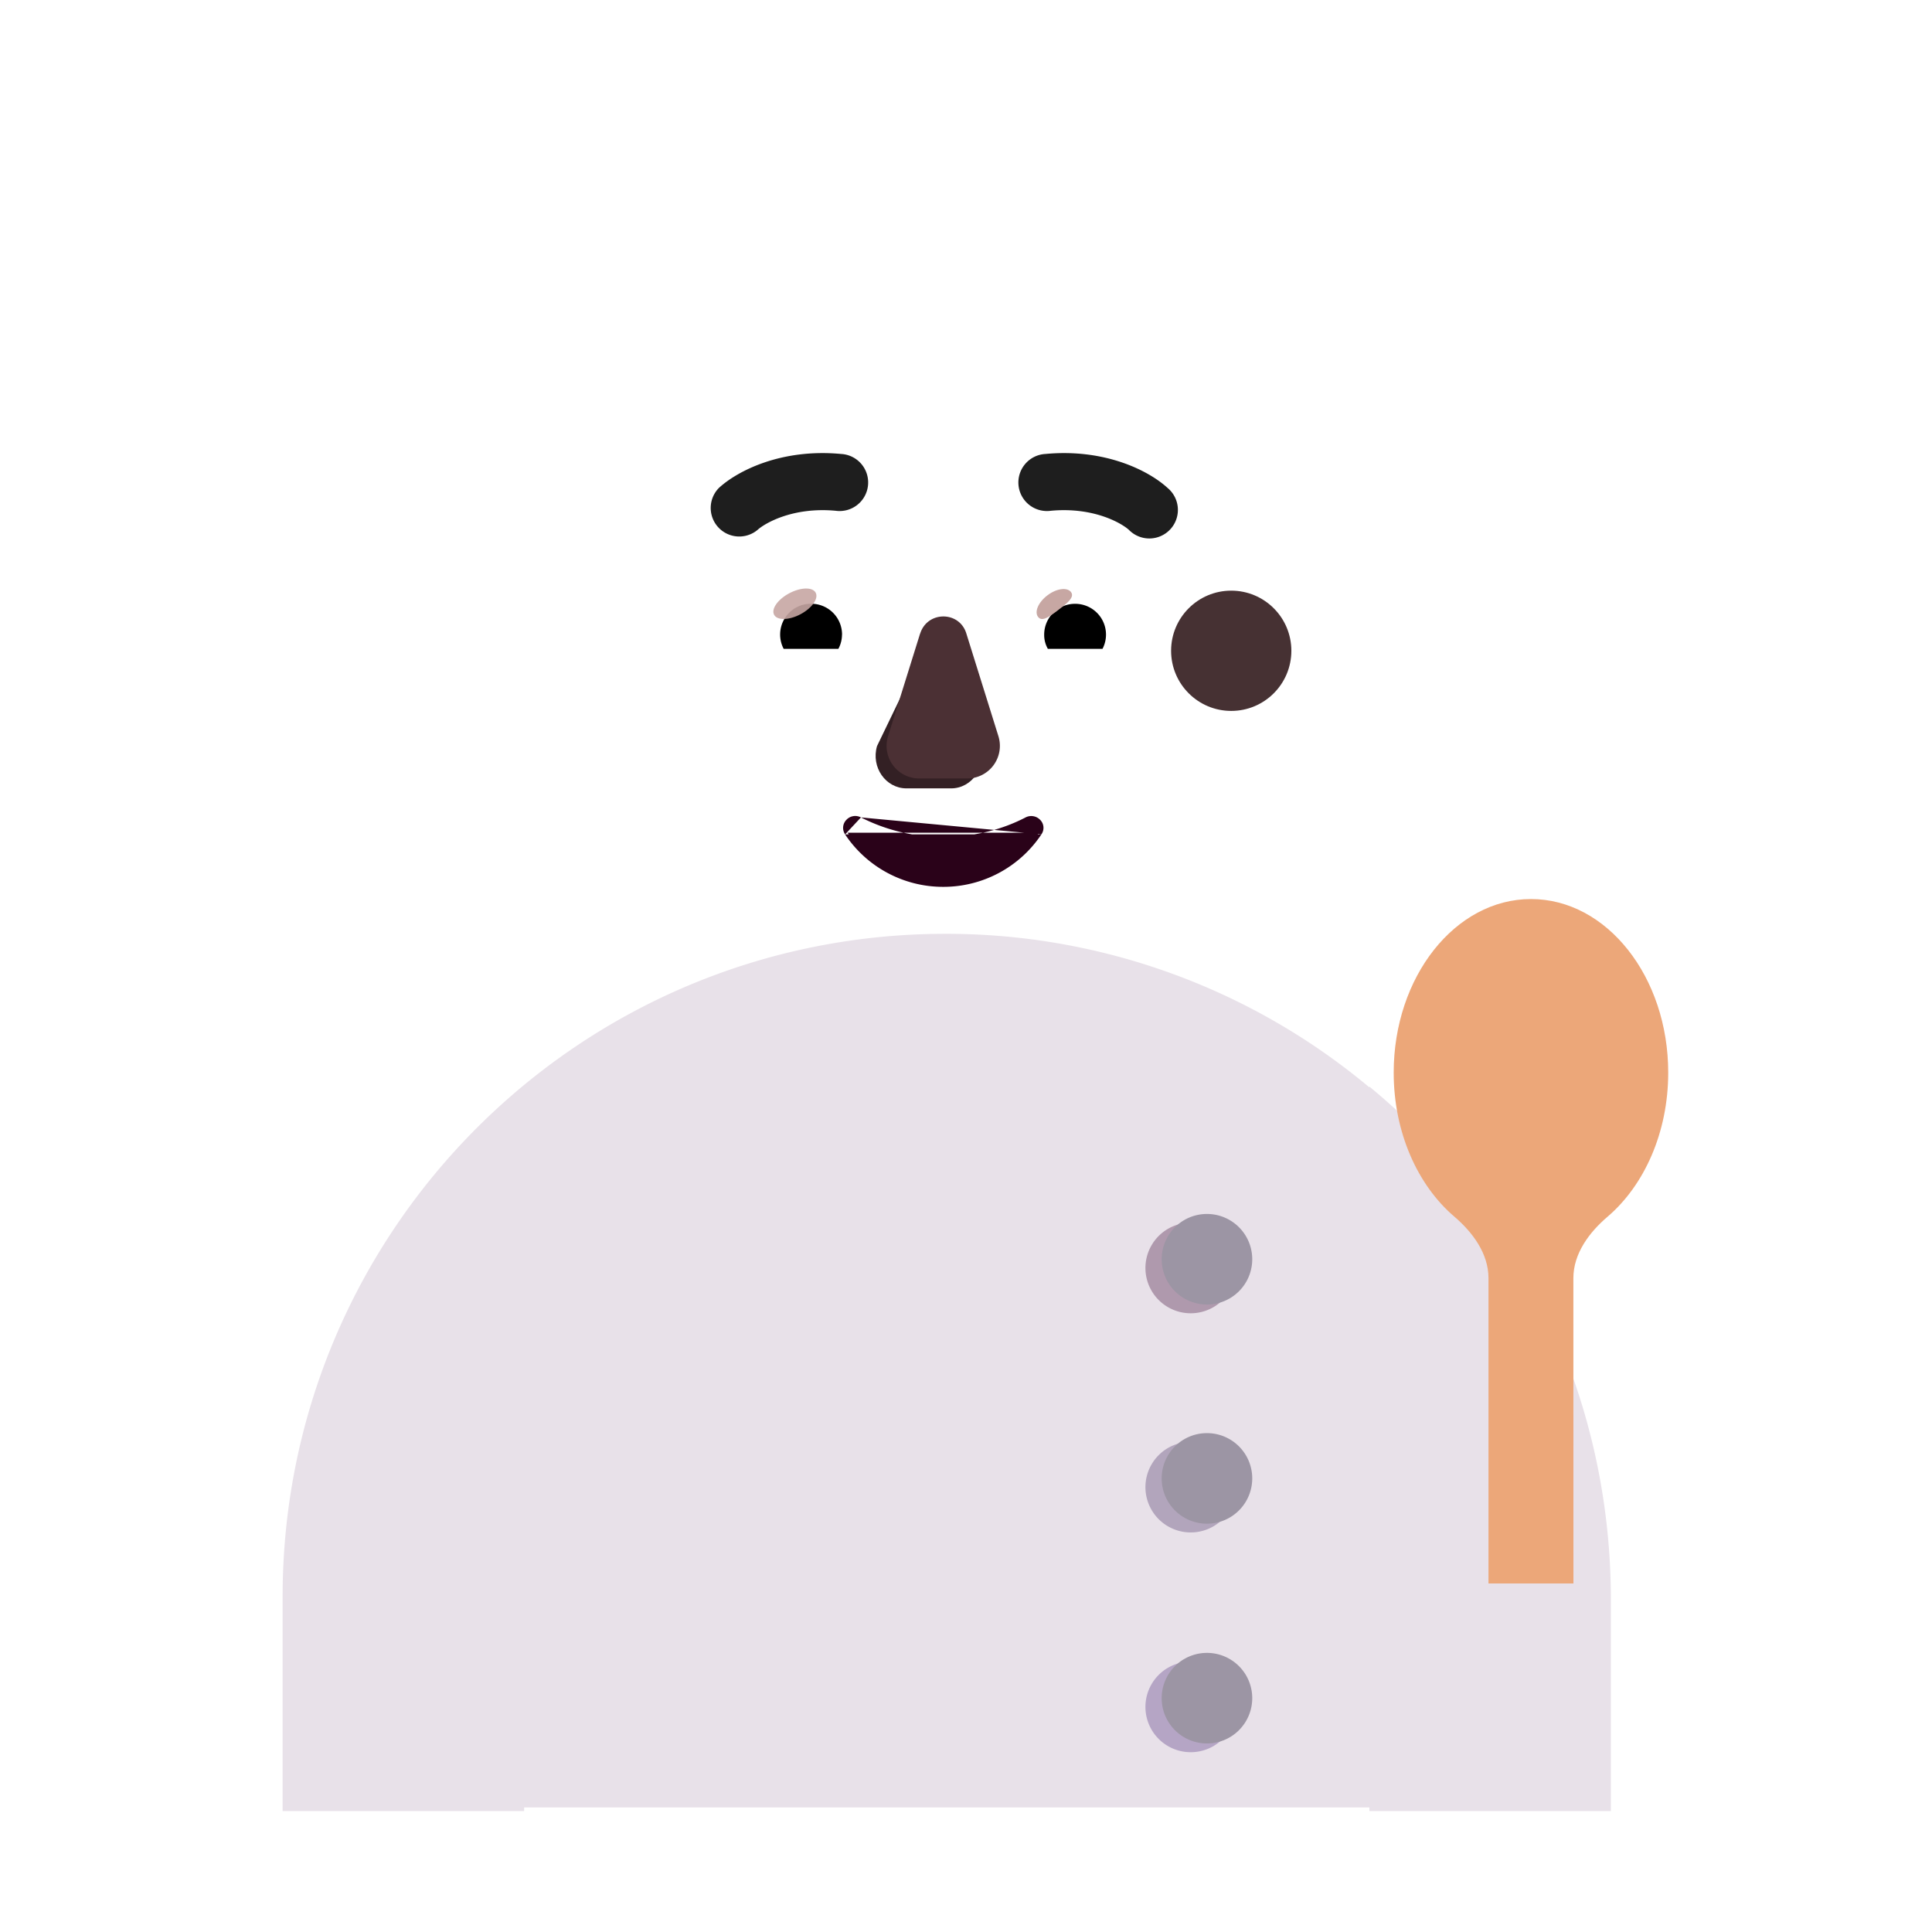 <svg xmlns="http://www.w3.org/2000/svg" width="3em" height="3em" viewBox="0 0 32 32"><g fill="none"><path fill="#E8E1E9" d="M15.661 15.467c-6.07 0-10.98 4.92-10.98 10.98v3.55h4v-.06h14v.06h4v-3.501c0-3.422-1.554-6.482-4-8.499v.013a10.92 10.92 0 0 0-7.02-2.543"/><path fill="url(#)" d="M15.661 15.467c-6.07 0-10.98 4.92-10.98 10.98v3.55h4v-.06h14v.06h4v-3.501c0-3.422-1.554-6.482-4-8.499v.013a10.92 10.92 0 0 0-7.02-2.543"/><path fill="url(#)" d="M22.681 29.998h4v-3.502c0-3.421-1.554-6.482-4-8.498z"/><path fill="url(#)" d="M22.681 29.998h4v-3.502c0-3.421-1.554-6.482-4-8.498z"/><path fill="url(#)" d="M8.681 17.97a10.96 10.96 0 0 0-4 8.477v3.55h4z"/><path fill="url(#)" d="M8.681 17.97a10.96 10.96 0 0 0-4 8.477v3.55h4z"/><path fill="url(#)" d="M8.681 17.97a10.96 10.96 0 0 0-4 8.477v3.55h4z"/><g filter="url(#)"><path fill="url(#)" d="M8.681 17.998h10.053c2.176 0 3.947 1.796 3.947 4.003v7.997h-14z"/><path fill="url(#)" d="M8.681 17.998h10.053c2.176 0 3.947 1.796 3.947 4.003v7.997h-14z"/></g><path fill="url(#)" d="M8.681 17.998h10.053c2.176 0 3.947 1.796 3.947 4.003v7.997h-14z"/><path fill="url(#)" d="M8.681 17.998h10.053c2.176 0 3.947 1.796 3.947 4.003v7.997h-14z"/><g filter="url(#)"><path fill="url(#)" d="M15.394 17.493c-.384.032-1.404.252-2.102 1.143c-.47.598-.498 1.44-.52 2.068q-.005.176-.014.326q-.016.216-.07.362c-.054.155.04.342.2.332c.58-.036 1.018-.162 1.665-.705c.492-.413.742-1.062.85-1.716c.044.661.229 1.332.678 1.792c.59.604 1.013.773 1.586.866c.158.026.27-.151.232-.31a1.4 1.4 0 0 1-.034-.368q.006-.151.018-.326c.041-.628.095-1.468-.313-2.11c-.606-.955-1.6-1.274-1.979-1.344c-.047.16-.092.359-.127.582a5 5 0 0 0-.07-.592"/></g><path fill="url(#)" d="M23.09 18.352H8.243a10.94 10.94 0 0 1 7.42-2.885c3.483 0 5.152.812 7.429 2.885"/><path fill="url(#)" d="M23.09 18.352H8.243a10.94 10.94 0 0 1 7.42-2.885c3.483 0 5.152.812 7.429 2.885"/><g filter="url(#)"><path fill="#B5A5C5" d="M20.472 28.272a.75.75 0 1 1-1.5 0a.75.75 0 0 1 1.5 0"/></g><g filter="url(#)"><path fill="#B2A5BC" d="M19.722 25.382a.75.75 0 1 0 0-1.5a.75.75 0 0 0 0 1.5"/></g><g filter="url(#)"><path fill="#AF99AD" d="M19.722 21.752a.75.75 0 1 0 0-1.5a.75.75 0 0 0 0 1.5"/></g><g filter="url(#)"><path fill="#9C95A4" d="M20.741 28.127a.75.75 0 1 1-1.5 0a.75.75 0 0 1 1.5 0"/></g><g filter="url(#)"><path fill="#9C95A4" d="M19.991 25.237a.75.75 0 1 0 0-1.5a.75.75 0 0 0 0 1.5"/></g><g filter="url(#)"><path fill="#9C95A4" d="M19.991 21.607a.75.75 0 1 0 0-1.5a.75.75 0 0 0 0 1.5"/></g><path fill="url(#)" d="M26.664 23.054a.97.97 0 0 1 .967.967v2.215h-1.934V24.02a.976.976 0 0 1 .967-.967"/><path fill="url(#)" d="M26.664 23.054a.97.97 0 0 1 .967.967v2.215h-1.934V24.02a.976.976 0 0 1 .967-.967"/><path fill="url(#)" d="M13.468 18.681c.67-.924 1.704-1.194 2.097-1.245c.205.83.308 2.667-.684 3.564c-.635.574-1.077.722-1.67.786c-.163.018-.269-.164-.221-.321c.03-.101.05-.22.053-.366c.009-.634-.11-1.68.425-2.418"/><path fill="url(#)" d="M13.468 18.681c.67-.924 1.704-1.194 2.097-1.245c.205.83.308 2.667-.684 3.564c-.635.574-1.077.722-1.67.786c-.163.018-.269-.164-.221-.321c.03-.101.05-.22.053-.366c.009-.634-.11-1.68.425-2.418"/><path fill="url(#)" d="M13.468 18.681c.67-.924 1.704-1.194 2.097-1.245c.205.83.308 2.667-.684 3.564c-.635.574-1.077.722-1.67.786c-.163.018-.269-.164-.221-.321c.03-.101.05-.22.053-.366c.009-.634-.11-1.68.425-2.418"/><path fill="url(#)" d="M17.864 18.681c-.67-.924-1.704-1.194-2.096-1.245c-.206.83-.308 2.667.683 3.564c.635.574 1.078.722 1.67.786c.164.018.27-.164.222-.321a1.3 1.3 0 0 1-.053-.366c-.01-.634.109-1.68-.426-2.418"/><path fill="url(#)" d="M17.864 18.681c-.67-.924-1.704-1.194-2.096-1.245c-.206.83-.308 2.667.683 3.564c.635.574 1.078.722 1.67.786c.164.018.27-.164.222-.321a1.3 1.3 0 0 1-.053-.366c-.01-.634.109-1.68-.426-2.418"/><path fill="url(#)" d="M17.864 18.681c-.67-.924-1.704-1.194-2.096-1.245c-.206.83-.308 2.667.683 3.564c.635.574 1.078.722 1.67.786c.164.018.27-.164.222-.321a1.3 1.3 0 0 1-.053-.366c-.01-.634.109-1.68-.426-2.418"/><path fill="url(#)" d="M17.864 18.681c-.67-.924-1.704-1.194-2.096-1.245c-.206.83-.308 2.667.683 3.564c.635.574 1.078.722 1.67.786c.164.018.27-.164.222-.321a1.3 1.3 0 0 1-.053-.366c-.01-.634.109-1.68-.426-2.418"/><g filter="url(#)"><path fill="url(#)" d="M14.993 17.555c.19-.063.44-.119.707-.119c.268 0 .517.056.708.12a.39.39 0 0 1 .254.45c-.092.486-.27.8-.463.989a.5.5 0 0 1-.268.13c-.11.02-.338.032-.477 0a.43.43 0 0 1-.251-.13c-.195-.189-.372-.503-.464-.99a.39.39 0 0 1 .254-.45"/></g><g filter="url(#)"><path fill="#ECA779" d="M26.06 21.17c0-.405.26-.757.569-1.02c.604-.517 1.002-1.392 1.002-2.384c0-1.588-1.018-2.875-2.273-2.875s-2.274 1.287-2.274 2.875c0 .992.398 1.867 1.003 2.384c.308.263.567.615.567 1.02v5.057h1.407z"/><path fill="url(#)" d="M26.06 21.17c0-.405.26-.757.569-1.02c.604-.517 1.002-1.392 1.002-2.384c0-1.588-1.018-2.875-2.273-2.875s-2.274 1.287-2.274 2.875c0 .992.398 1.867 1.003 2.384c.308.263.567.615.567 1.02v5.057h1.407z"/></g><g filter="url(#)"><ellipse cx="25.358" cy="17.711" fill="url(#)" rx="1.711" ry="2.227"/></g><g filter="url(#)"><path fill="url(#)" d="M23.313 25.293c0-.401.326-.732.727-.732h2.391a1.2 1.2 0 0 1 1.2 1.2v3.206a1 1 0 0 1-1 1H24.04a.731.731 0 0 1-.32-1.389a.735.735 0 0 1 0-1.314a.735.735 0 0 1 0-1.314a.74.74 0 0 1-.407-.657"/><path fill="url(#)" d="M23.313 25.293c0-.401.326-.732.727-.732h2.391a1.2 1.2 0 0 1 1.2 1.2v3.206a1 1 0 0 1-1 1H24.04a.731.731 0 0 1-.32-1.389a.735.735 0 0 1 0-1.314a.735.735 0 0 1 0-1.314a.74.74 0 0 1-.407-.657"/><path fill="url(#)" d="M23.313 25.293c0-.401.326-.732.727-.732h2.391a1.2 1.2 0 0 1 1.2 1.2v3.206a1 1 0 0 1-1 1H24.04a.731.731 0 0 1-.32-1.389a.735.735 0 0 1 0-1.314a.735.735 0 0 1 0-1.314a.74.74 0 0 1-.407-.657"/><path fill="url(#)" d="M23.313 25.293c0-.401.326-.732.727-.732h2.391a1.2 1.2 0 0 1 1.2 1.2v3.206a1 1 0 0 1-1 1H24.04a.731.731 0 0 1-.32-1.389a.735.735 0 0 1 0-1.314a.735.735 0 0 1 0-1.314a.74.74 0 0 1-.407-.657"/><path fill="url(#)" d="M23.313 25.293c0-.401.326-.732.727-.732h2.391a1.2 1.2 0 0 1 1.2 1.2v3.206a1 1 0 0 1-1 1H24.04a.731.731 0 0 1-.32-1.389a.735.735 0 0 1 0-1.314a.735.735 0 0 1 0-1.314a.74.74 0 0 1-.407-.657"/></g><g filter="url(#)"><path stroke="url(#)" stroke-linecap="round" stroke-width=".1" d="M23.833 25.945h1.797"/></g><g filter="url(#)"><path stroke="url(#)" stroke-linecap="round" stroke-width=".1" d="M23.755 27.25h1.797"/></g><g filter="url(#)"><path stroke="url(#)" stroke-linecap="round" stroke-width=".1" d="M23.833 28.555h1.797"/></g><g filter="url(#)"><circle cx="10.871" cy="10.779" r="1.671" fill="url(#)"/></g><g filter="url(#)"><circle cx="10.871" cy="10.779" r=".996" fill="url(#)"/></g><g filter="url(#)"><circle cx="20.393" cy="10.779" r="1.671" fill="url(#)"/><circle cx="20.393" cy="10.779" r="1.671" fill="url(#)"/></g><g filter="url(#)"><circle cx="20.393" cy="10.779" r=".996" fill="#463133"/><circle cx="20.393" cy="10.779" r=".996" fill="url(#)"/><circle cx="20.393" cy="10.779" r=".996" fill="url(#)"/></g><g filter="url(#)"><path fill="url(#)" d="M10.504 8.584c0-.267.052-.688.267-.848l.056-.434c.268-.213.492-.018.492-.338V6.11a.52.52 0 0 1 .43-.534c.644-.16 1.986-.427 3.92-.427c1.932 0 3.274.267 3.919.427c.214.053.43.267.43.534v.854c0 .32.16.64.375.854c.503.352.471.546.43.961c-.18 1.792-.235 3.607-.356 5.403c-.16 1.772-1.553 3.006-3.213 3.006H14.04c-1.713 0-3.052-1.234-3.213-3.006c-.139-1.81-.323-3.779-.323-5.598"/><path fill="url(#)" d="M10.504 8.584c0-.267.052-.688.267-.848l.056-.434c.268-.213.492-.018.492-.338V6.11a.52.52 0 0 1 .43-.534c.644-.16 1.986-.427 3.92-.427c1.932 0 3.274.267 3.919.427c.214.053.43.267.43.534v.854c0 .32.16.64.375.854c.503.352.471.546.43.961c-.18 1.792-.235 3.607-.356 5.403c-.16 1.772-1.553 3.006-3.213 3.006H14.04c-1.713 0-3.052-1.234-3.213-3.006c-.139-1.81-.323-3.779-.323-5.598"/><path fill="url(#)" d="M10.504 8.584c0-.267.052-.688.267-.848l.056-.434c.268-.213.492-.018.492-.338V6.11a.52.52 0 0 1 .43-.534c.644-.16 1.986-.427 3.92-.427c1.932 0 3.274.267 3.919.427c.214.053.43.267.43.534v.854c0 .32.16.64.375.854c.503.352.471.546.43.961c-.18 1.792-.235 3.607-.356 5.403c-.16 1.772-1.553 3.006-3.213 3.006H14.04c-1.713 0-3.052-1.234-3.213-3.006c-.139-1.81-.323-3.779-.323-5.598"/><path fill="url(#)" d="M10.504 8.584c0-.267.052-.688.267-.848l.056-.434c.268-.213.492-.018.492-.338V6.11a.52.52 0 0 1 .43-.534c.644-.16 1.986-.427 3.92-.427c1.932 0 3.274.267 3.919.427c.214.053.43.267.43.534v.854c0 .32.16.64.375.854c.503.352.471.546.43.961c-.18 1.792-.235 3.607-.356 5.403c-.16 1.772-1.553 3.006-3.213 3.006H14.04c-1.713 0-3.052-1.234-3.213-3.006c-.139-1.81-.323-3.779-.323-5.598"/><path fill="url(#)" d="M10.504 8.584c0-.267.052-.688.267-.848l.056-.434c.268-.213.492-.018.492-.338V6.11a.52.52 0 0 1 .43-.534c.644-.16 1.986-.427 3.92-.427c1.932 0 3.274.267 3.919.427c.214.053.43.267.43.534v.854c0 .32.16.64.375.854c.503.352.471.546.43.961c-.18 1.792-.235 3.607-.356 5.403c-.16 1.772-1.553 3.006-3.213 3.006H14.04c-1.713 0-3.052-1.234-3.213-3.006c-.139-1.81-.323-3.779-.323-5.598"/><path fill="url(#)" d="M10.504 8.584c0-.267.052-.688.267-.848l.056-.434c.268-.213.492-.018.492-.338V6.11a.52.52 0 0 1 .43-.534c.644-.16 1.986-.427 3.92-.427c1.932 0 3.274.267 3.919.427c.214.053.43.267.43.534v.854c0 .32.16.64.375.854c.503.352.471.546.43.961c-.18 1.792-.235 3.607-.356 5.403c-.16 1.772-1.553 3.006-3.213 3.006H14.04c-1.713 0-3.052-1.234-3.213-3.006c-.139-1.81-.323-3.779-.323-5.598"/><path fill="url(#)" d="M10.504 8.584c0-.267.052-.688.267-.848l.056-.434c.268-.213.492-.018.492-.338V6.11a.52.52 0 0 1 .43-.534c.644-.16 1.986-.427 3.92-.427c1.932 0 3.274.267 3.919.427c.214.053.43.267.43.534v.854c0 .32.16.64.375.854c.503.352.471.546.43.961c-.18 1.792-.235 3.607-.356 5.403c-.16 1.772-1.553 3.006-3.213 3.006H14.04c-1.713 0-3.052-1.234-3.213-3.006c-.139-1.81-.323-3.779-.323-5.598"/><path fill="url(#)" d="M10.504 8.584c0-.267.052-.688.267-.848l.056-.434c.268-.213.492-.018.492-.338V6.11a.52.52 0 0 1 .43-.534c.644-.16 1.986-.427 3.92-.427c1.932 0 3.274.267 3.919.427c.214.053.43.267.43.534v.854c0 .32.16.64.375.854c.503.352.471.546.43.961c-.18 1.792-.235 3.607-.356 5.403c-.16 1.772-1.553 3.006-3.213 3.006H14.04c-1.713 0-3.052-1.234-3.213-3.006c-.139-1.81-.323-3.779-.323-5.598"/></g><g filter="url(#)"><path fill="#332024" d="m15.348 10.656l-.822 1.702c-.101.35.143.7.489.7h.738c.346 0 .59-.356.488-.7l-.498-1.702c-.107-.376-.283-.376-.395 0"/></g><g filter="url(#)"><path fill="#4B3034" d="m15.24 10.493l-.531 1.701a.54.54 0 0 0 .52.7h.788a.54.54 0 0 0 .52-.7l-.531-1.7c-.114-.378-.646-.378-.765 0"/><path fill="url(#)" d="m15.24 10.493l-.531 1.701a.54.54 0 0 0 .52.7h.788a.54.54 0 0 0 .52-.7l-.531-1.7c-.114-.378-.646-.378-.765 0"/><path fill="url(#)" d="m15.24 10.493l-.531 1.701a.54.54 0 0 0 .52.7h.788a.54.54 0 0 0 .52-.7l-.531-1.7c-.114-.378-.646-.378-.765 0"/><path fill="url(#)" d="m15.24 10.493l-.531 1.701a.54.54 0 0 0 .52.7h.788a.54.54 0 0 0 .52-.7l-.531-1.7c-.114-.378-.646-.378-.765 0"/><path fill="url(#)" d="m15.24 10.493l-.531 1.701a.54.54 0 0 0 .52.7h.788a.54.54 0 0 0 .52-.7l-.531-1.7c-.114-.378-.646-.378-.765 0"/></g><path fill="#2A0219" stroke="url(#)" stroke-width=".1" d="M14.26 13.539a2.96 2.96 0 0 0 1.363.323c.505 0 .97-.118 1.364-.323a.204.204 0 0 1 .241.04a.186.186 0 0 1 .021.24m-2.99-.28l2.949.253m-2.948-.253a.2.2 0 0 0-.242.041a.19.19 0 0 0-.02.24m.262-.281l-.221.253m3.21.028l-.041-.028m.041.028l-.041-.028m.041.028a1.95 1.95 0 0 1-1.626.869a1.95 1.95 0 0 1-1.626-.869m3.21-.028c-.335.508-.919.847-1.584.847s-1.25-.339-1.584-.847m-.042.028l.042-.028m-.042.028l.042-.028"/><path fill="#fff" d="M18.013 9.347c.654 0 1.206.45 1.356 1.06a.274.274 0 0 1-.268.34H16.87a.23.23 0 0 1-.228-.272a1.4 1.4 0 0 1 1.372-1.128"/><path fill="url(#)" d="M17.806 9.619a.893.893 0 0 1 .86 1.128h-1.724a.896.896 0 0 1 .865-1.129"/><path fill="#000" d="M17.295 10.512a.51.51 0 0 1 .511-.511a.51.51 0 0 1 .455.746h-.905a.46.46 0 0 1-.061-.235"/><g filter="url(#)"><path fill="#C7A7A3" d="M17.74 9.808c.064.085-.069.188-.22.302s-.263.192-.327.107s.007-.246.159-.359c.15-.113.325-.135.389-.05"/><path fill="url(#)" d="M17.74 9.808c.064.085-.069.188-.22.302s-.263.192-.327.107s.007-.246.159-.359c.15-.113.325-.135.389-.05"/></g><g filter="url(#)"><path fill="url(#)" d="M18.602 10.394a.84.84 0 0 0-.232-.463l-.26.286l.118.228z"/></g><path fill="#fff" d="M13.228 9.347c-.654 0-1.206.45-1.356 1.06a.274.274 0 0 0 .268.34h2.233a.23.23 0 0 0 .227-.272a1.4 1.4 0 0 0-1.372-1.128"/><path fill="url(#)" d="M13.435 9.619a.893.893 0 0 0-.86 1.128H14.3a1 1 0 0 0 .032-.235a.9.9 0 0 0-.897-.893"/><path fill="#000" d="M13.947 10.512a.51.51 0 0 0-.512-.512a.51.51 0 0 0-.455.747h.906a.5.5 0 0 0 .06-.235"/><g filter="url(#)"><path fill="url(#)" d="M14.25 10.407c0-.289-.234-.481-.297-.54l-.289.28l.178.361z"/></g><g filter="url(#)"><ellipse cx="13.166" cy="10" fill="#C7A7A3" fill-opacity=".9" rx=".39" ry=".197" transform="rotate(-27.914 13.166 10)"/><ellipse cx="13.166" cy="10" fill="url(#)" rx=".39" ry=".197" transform="rotate(-27.914 13.166 10)"/></g><g filter="url(#)"><path fill="#1E1E1E" fill-rule="evenodd" d="M17.405 8.46c.72-.067 1.182.214 1.294.317a.473.473 0 1 0 .64-.695c-.306-.282-1.031-.656-2.022-.563a.473.473 0 1 0 .088.941" clip-rule="evenodd"/></g><g filter="url(#)"><path stroke="url(#)" stroke-linecap="round" stroke-width=".15" d="M19.02 8.319c-.21-.193-.804-.52-1.66-.44"/></g><g filter="url(#)"><path fill="#1E1E1E" fill-rule="evenodd" d="M13.842 8.46c-.72-.067-1.183.214-1.295.317a.473.473 0 0 1-.64-.695c.306-.282 1.032-.656 2.023-.563a.473.473 0 1 1-.088.941" clip-rule="evenodd"/></g><g filter="url(#)"><path stroke="url(#)" stroke-linecap="round" stroke-width=".15" d="M12.227 8.319c.21-.193.803-.52 1.659-.44"/></g><path fill="url(#)" d="M9.8 8.693V7.255h1.476a2 2 0 0 1-.425.69c-.227.22-.303.597-.303.81v1.395c-.236 0-.331-.114-.549-.53c-.174-.333-.205-.757-.198-.927"/><path fill="url(#)" d="M9.8 8.693V7.255h1.476a2 2 0 0 1-.425.69c-.227.22-.303.597-.303.81v1.395c-.236 0-.331-.114-.549-.53c-.174-.333-.205-.757-.198-.927"/><path fill="url(#)" d="M21.455 8.693V7.255H19.98c.047.14.198.471.425.69c.227.22.303.597.303.81v1.395c.237 0 .331-.114.549-.53c.174-.333.205-.757.198-.927"/><path fill="url(#)" d="M21.455 8.693V7.255H19.98c.047.14.198.471.425.69c.227.22.303.597.303.81v1.395c.237 0 .331-.114.549-.53c.174-.333.205-.757.198-.927"/><g filter="url(#)"><path fill="url(#)" d="M10.25 2.083a1.933 1.933 0 0 0-.681 3.743a.215.215 0 0 1 .143.198v1.051c0 .249.201.45.45.45H21.26a.45.45 0 0 0 .45-.45V6.02c0-.088.059-.166.141-.197a1.934 1.934 0 0 0-.69-3.74z"/><path fill="url(#)" d="M10.25 2.083a1.933 1.933 0 0 0-.681 3.743a.215.215 0 0 1 .143.198v1.051c0 .249.201.45.45.45H21.26a.45.45 0 0 0 .45-.45V6.02c0-.088.059-.166.141-.197a1.934 1.934 0 0 0-.69-3.74z"/></g><path fill="url(#)" d="M21.737 5.922H9.683q.027.046.028.102v1.051c0 .249.201.45.45.45H21.26a.45.45 0 0 0 .45-.45V6.02a.2.2 0 0 1 .026-.098"/><path fill="url(#)" d="M21.737 5.922H9.683q.027.046.028.102v1.051c0 .249.201.45.45.45H21.26a.45.45 0 0 0 .45-.45V6.02a.2.2 0 0 1 .026-.098"/><g filter="url(#)"><path fill="url(#)" d="m13.138 5.872l-.474-1.847v1.847z"/></g><g filter="url(#)"><path fill="url(#)" d="m18.252 5.872l.474-1.847v1.847z"/></g><g filter="url(#)"><path fill="url(#)" d="M15.42 3.735H16v2.137h-.58z"/></g><defs><radialGradient id="" cx="0" cy="0" r="1" gradientTransform="rotate(22.533 -35.712 57.535)scale(3.18 4.815)" gradientUnits="userSpaceOnUse"><stop offset=".385" stop-color="#DCCAD4"/><stop offset="1" stop-color="#DCCAD4" stop-opacity="0"/></radialGradient><radialGradient id="" cx="0" cy="0" r="1" gradientTransform="matrix(0 -5.956 3.297 0 23.694 30.2)" gradientUnits="userSpaceOnUse"><stop stop-color="#998BA1"/><stop offset="1" stop-color="#A78BB9" stop-opacity="0"/><stop offset="1" stop-color="#998BA1" stop-opacity="0"/></radialGradient><radialGradient id="" cx="0" cy="0" r="1" gradientTransform="matrix(0 -8.375 .969 0 7.134 30.703)" gradientUnits="userSpaceOnUse"><stop stop-color="#AC9FB8"/><stop offset="1" stop-color="#AC9FB8" stop-opacity="0"/></radialGradient><radialGradient id="" cx="0" cy="0" r="1" gradientTransform="matrix(-9.199 8.681 -6.698 -7.098 20.735 19.675)" gradientUnits="userSpaceOnUse"><stop stop-color="#E1D7DF"/><stop offset="1" stop-color="#CFC5DA"/></radialGradient><radialGradient id="" cx="0" cy="0" r="1" gradientTransform="matrix(0 -8.05 5.037 0 21.4 32.447)" gradientUnits="userSpaceOnUse"><stop stop-color="#BEB0CC"/><stop offset="1" stop-color="#BEB0CC" stop-opacity="0"/></radialGradient><radialGradient id="" cx="0" cy="0" r="1" gradientTransform="rotate(75.069 -5.493 16.032)scale(4.01 7.09)" gradientUnits="userSpaceOnUse"><stop stop-color="#A196A1"/><stop offset="1" stop-color="#A196A1" stop-opacity="0"/></radialGradient><radialGradient id="" cx="0" cy="0" r="1" gradientTransform="rotate(161.865 9 10.106)scale(9.174 5.468)" gradientUnits="userSpaceOnUse"><stop stop-color="#E94574"/><stop offset="1" stop-color="#B22A4E"/></radialGradient><radialGradient id="" cx="0" cy="0" r="1" gradientTransform="rotate(165.355 6.608 8.617)scale(4.928 2.84)" gradientUnits="userSpaceOnUse"><stop offset=".383" stop-color="#8D0C24"/><stop offset="1" stop-color="#8D0C24" stop-opacity="0"/></radialGradient><radialGradient id="" cx="0" cy="0" r="1" gradientTransform="matrix(-1.688 1.683 -2.08 -2.085 27.72 23.318)" gradientUnits="userSpaceOnUse"><stop offset=".493" stop-color="#4B312D"/><stop offset=".946" stop-color="#2B1820"/></radialGradient><radialGradient id="" cx="0" cy="0" r="1" gradientTransform="matrix(.762 -.58 .303 .398 27.395 23.535)" gradientUnits="userSpaceOnUse"><stop offset=".132" stop-color="#675655"/><stop offset="1" stop-color="#675655" stop-opacity="0"/></radialGradient><radialGradient id="" cx="0" cy="0" r="1" gradientTransform="matrix(-1.797 3.031 -1.674 -.993 14.869 19.281)" gradientUnits="userSpaceOnUse"><stop offset=".198" stop-color="#DE3D65"/><stop offset="1" stop-color="#B92C4A"/></radialGradient><radialGradient id="" cx="0" cy="0" r="1" gradientTransform="matrix(.688 2 -1.407 .484 15.228 18.156)" gradientUnits="userSpaceOnUse"><stop offset=".337" stop-color="#9C1931"/><stop offset="1" stop-color="#C93356" stop-opacity="0"/></radialGradient><radialGradient id="" cx="0" cy="0" r="1" gradientTransform="matrix(.686 -1.328 .788 .407 14.34 20.453)" gradientUnits="userSpaceOnUse"><stop stop-color="#EA4067"/><stop offset="1" stop-color="#DA3158" stop-opacity="0"/></radialGradient><radialGradient id="" cx="0" cy="0" r="1" gradientTransform="matrix(2.023 3.475 -2.702 1.573 17.206 18.572)" gradientUnits="userSpaceOnUse"><stop offset=".315" stop-color="#E33964"/><stop offset="1" stop-color="#BF2245"/></radialGradient><radialGradient id="" cx="0" cy="0" r="1" gradientTransform="matrix(-.5 1.078 -.872 -.405 15.76 18.877)" gradientUnits="userSpaceOnUse"><stop stop-color="#9C1931"/><stop offset="1" stop-color="#9C1931" stop-opacity="0"/></radialGradient><radialGradient id="" cx="0" cy="0" r="1" gradientTransform="matrix(-1.469 -2.609 .901 -.507 18.697 21.281)" gradientUnits="userSpaceOnUse"><stop offset=".371" stop-color="#DF3D53"/><stop offset="1" stop-color="#DF3D53" stop-opacity="0"/></radialGradient><radialGradient id="" cx="0" cy="0" r="1" gradientTransform="rotate(153.435 11.703 11.241)scale(1.572 3.249)" gradientUnits="userSpaceOnUse"><stop offset=".524" stop-color="#F4B183"/><stop offset="1" stop-color="#F4B183" stop-opacity="0"/></radialGradient><radialGradient id="" cx="0" cy="0" r="1" gradientTransform="rotate(96.148 5.164 20.064)scale(2.876 2.587)" gradientUnits="userSpaceOnUse"><stop offset=".356" stop-color="#E4976B"/><stop offset=".746" stop-color="#E29457"/></radialGradient><radialGradient id="" cx="0" cy="0" r="1" gradientTransform="matrix(0 .802 -1.354 0 25.75 25.272)" gradientUnits="userSpaceOnUse"><stop offset=".106" stop-color="#5E4745"/><stop offset="1" stop-color="#533531" stop-opacity="0"/></radialGradient><radialGradient id="" cx="0" cy="0" r="1" gradientTransform="matrix(0 .859 -1.452 0 25.75 26.566)" gradientUnits="userSpaceOnUse"><stop offset=".109" stop-color="#5E4745"/><stop offset="1" stop-color="#533531" stop-opacity="0"/></radialGradient><radialGradient id="" cx="0" cy="0" r="1" gradientTransform="matrix(0 .719 -1.214 0 25.75 27.816)" gradientUnits="userSpaceOnUse"><stop offset=".109" stop-color="#5E4745"/><stop offset="1" stop-color="#533531" stop-opacity="0"/></radialGradient><radialGradient id="" cx="0" cy="0" r="1" gradientTransform="matrix(0 .799 -1.727 0 25.75 29.168)" gradientUnits="userSpaceOnUse"><stop offset=".186" stop-color="#5E4745"/><stop offset="1" stop-color="#533531" stop-opacity="0"/></radialGradient><radialGradient id="" cx="0" cy="0" r="1" gradientTransform="matrix(1.757 0 0 3.074 9.2 10.779)" gradientUnits="userSpaceOnUse"><stop offset=".351" stop-color="#362324"/><stop offset="1" stop-color="#332423"/></radialGradient><radialGradient id="" cx="0" cy="0" r="1" gradientTransform="matrix(.827 -.603 .688 .944 20.766 10.514)" gradientUnits="userSpaceOnUse"><stop offset=".543" stop-color="#40272A"/><stop offset="1" stop-color="#40272A" stop-opacity="0"/></radialGradient><radialGradient id="" cx="0" cy="0" r="1" gradientTransform="matrix(.822 -1.512 .885 .481 20.352 11.6)" gradientUnits="userSpaceOnUse"><stop offset=".755" stop-color="#31191A" stop-opacity="0"/><stop offset=".916" stop-color="#31191A"/></radialGradient><radialGradient id="" cx="0" cy="0" r="1" gradientTransform="matrix(.26 .257 -.331 .335 20.393 10.779)" gradientUnits="userSpaceOnUse"><stop stop-color="#352123"/><stop offset="1" stop-color="#352123" stop-opacity="0"/></radialGradient><radialGradient id="" cx="0" cy="0" r="1" gradientTransform="matrix(0 7.112 -9.613 0 15.345 10.58)" gradientUnits="userSpaceOnUse"><stop offset=".561" stop-color="#3D2138" stop-opacity="0"/><stop offset="1" stop-color="#3D2138"/></radialGradient><radialGradient id="" cx="0" cy="0" r="1" gradientTransform="matrix(0 -1.308 1.603 0 17.984 9.506)" gradientUnits="userSpaceOnUse"><stop stop-color="#412628"/><stop offset="1" stop-color="#412628" stop-opacity="0"/></radialGradient><radialGradient id="" cx="0" cy="0" r="1" gradientTransform="matrix(0 -1.392 1.724 0 13.44 9.473)" gradientUnits="userSpaceOnUse"><stop stop-color="#351D26"/><stop offset="1" stop-color="#351D26" stop-opacity="0"/></radialGradient><radialGradient id="" cx="0" cy="0" r="1" gradientTransform="matrix(-2.832 -.687 .405 -1.67 19.9 16.944)" gradientUnits="userSpaceOnUse"><stop offset=".136" stop-color="#5B4B4D"/><stop offset="1" stop-color="#5B4B4D" stop-opacity="0"/></radialGradient><radialGradient id="" cx="0" cy="0" r="1" gradientTransform="rotate(132.936 8.673 8.042)scale(4.909 6.549)" gradientUnits="userSpaceOnUse"><stop stop-color="#5A4340"/><stop offset="1" stop-color="#5A4340" stop-opacity="0"/></radialGradient><radialGradient id="" cx="0" cy="0" r="1" gradientTransform="matrix(0 .197 -.633 0 15.95 12.387)" gradientUnits="userSpaceOnUse"><stop stop-color="#624E4D"/><stop offset="1" stop-color="#624E4D" stop-opacity="0"/></radialGradient><radialGradient id="" cx="0" cy="0" r="1" gradientTransform="matrix(0 .812 -1.291 0 17.804 10.096)" gradientUnits="userSpaceOnUse"><stop offset=".802" stop-color="#7D574A"/><stop offset="1" stop-color="#694B43"/><stop offset="1" stop-color="#804D49"/><stop offset="1" stop-color="#664944"/></radialGradient><radialGradient id="" cx="0" cy="0" r="1" gradientTransform="matrix(-.232 -.299 .412 -.32 17.576 10.18)" gradientUnits="userSpaceOnUse"><stop offset=".766" stop-color="#FFE6E2" stop-opacity="0"/><stop offset=".966" stop-color="#FFE6E2"/></radialGradient><radialGradient id="" cx="0" cy="0" r="1" gradientTransform="matrix(0 .812 -1.291 0 13.437 10.096)" gradientUnits="userSpaceOnUse"><stop offset=".802" stop-color="#7D574A"/><stop offset="1" stop-color="#694B43"/><stop offset="1" stop-color="#804D49"/><stop offset="1" stop-color="#664944"/></radialGradient><radialGradient id="" cx="0" cy="0" r="1" gradientTransform="rotate(-90.897 11.653 -1.315)scale(.494 .594)" gradientUnits="userSpaceOnUse"><stop offset=".766" stop-color="#FFE6E2" stop-opacity="0"/><stop offset=".966" stop-color="#FFE6E2"/></radialGradient><radialGradient id="" cx="0" cy="0" r="1" gradientTransform="matrix(-.191 -1.344 .415 -.059 9.8 9.655)" gradientUnits="userSpaceOnUse"><stop stop-color="#4F4C4B"/><stop offset="1" stop-color="#4F4C4B" stop-opacity="0"/></radialGradient><radialGradient id="" cx="0" cy="0" r="1" gradientTransform="matrix(-.766 -.031 .15 -3.673 21.64 9.42)" gradientUnits="userSpaceOnUse"><stop offset=".219" stop-color="#575757"/><stop offset="1" stop-color="#575757" stop-opacity="0"/></radialGradient><radialGradient id="" cx="0" cy="0" r="1" gradientTransform="matrix(0 -3.964 18.869 0 12.54 6.047)" gradientUnits="userSpaceOnUse"><stop offset=".244" stop-color="#9785A0"/><stop offset="1" stop-color="#CAC5CE"/></radialGradient><radialGradient id="" cx="0" cy="0" r="1" gradientTransform="matrix(-15.406 0 0 -5.612 24.353 2.89)" gradientUnits="userSpaceOnUse"><stop offset=".107" stop-color="#F9F6FC"/><stop offset="1" stop-color="#E7DDF2" stop-opacity="0"/></radialGradient><radialGradient id="" cx="0" cy="0" r="1" gradientTransform="matrix(-.031 -2.75 8.981 -.102 18.822 7.101)" gradientUnits="userSpaceOnUse"><stop offset=".332" stop-color="#E1DBE8"/><stop offset="1" stop-color="#A79DA9"/></radialGradient><filter id="" width="14.3" height="12.3" x="8.381" y="17.998" color-interpolation-filters="sRGB" filterUnits="userSpaceOnUse"><feFlood flood-opacity="0" result="BackgroundImageFix"/><feBlend in="SourceGraphic" in2="BackgroundImageFix" result="shape"/><feColorMatrix in="SourceAlpha" result="hardAlpha" values="0 0 0 0 0 0 0 0 0 0 0 0 0 0 0 0 0 0 127 0"/><feOffset dx="-.3" dy=".3"/><feGaussianBlur stdDeviation=".5"/><feComposite in2="hardAlpha" k2="-1" k3="1" operator="arithmetic"/><feColorMatrix values="0 0 0 0 1 0 0 0 0 0.973 0 0 0 0 0.996 0 0 0 1 0"/><feBlend in2="shape" result="effect1_innerShadow_4002_1876"/></filter><filter id="" width="6.538" height="5.771" x="12.023" y="16.843" color-interpolation-filters="sRGB" filterUnits="userSpaceOnUse"><feFlood flood-opacity="0" result="BackgroundImageFix"/><feBlend in="SourceGraphic" in2="BackgroundImageFix" result="shape"/><feGaussianBlur result="effect1_foregroundBlur_4002_1876" stdDeviation=".325"/></filter><filter id="" width="2.5" height="2.5" x="18.472" y="27.022" color-interpolation-filters="sRGB" filterUnits="userSpaceOnUse"><feFlood flood-opacity="0" result="BackgroundImageFix"/><feBlend in="SourceGraphic" in2="BackgroundImageFix" result="shape"/><feGaussianBlur result="effect1_foregroundBlur_4002_1876" stdDeviation=".25"/></filter><filter id="" width="2.5" height="2.5" x="18.472" y="23.382" color-interpolation-filters="sRGB" filterUnits="userSpaceOnUse"><feFlood flood-opacity="0" result="BackgroundImageFix"/><feBlend in="SourceGraphic" in2="BackgroundImageFix" result="shape"/><feGaussianBlur result="effect1_foregroundBlur_4002_1876" stdDeviation=".25"/></filter><filter id="" width="2.5" height="2.5" x="18.472" y="19.752" color-interpolation-filters="sRGB" filterUnits="userSpaceOnUse"><feFlood flood-opacity="0" result="BackgroundImageFix"/><feBlend in="SourceGraphic" in2="BackgroundImageFix" result="shape"/><feGaussianBlur result="effect1_foregroundBlur_4002_1876" stdDeviation=".25"/></filter><filter id="" width="1.7" height="1.7" x="19.141" y="27.277" color-interpolation-filters="sRGB" filterUnits="userSpaceOnUse"><feFlood flood-opacity="0" result="BackgroundImageFix"/><feBlend in="SourceGraphic" in2="BackgroundImageFix" result="shape"/><feColorMatrix in="SourceAlpha" result="hardAlpha" values="0 0 0 0 0 0 0 0 0 0 0 0 0 0 0 0 0 0 127 0"/><feOffset dx=".1" dy="-.1"/><feGaussianBlur stdDeviation=".05"/><feComposite in2="hardAlpha" k2="-1" k3="1" operator="arithmetic"/><feColorMatrix values="0 0 0 0 0.573 0 0 0 0 0.533 0 0 0 0 0.62 0 0 0 1 0"/><feBlend in2="shape" result="effect1_innerShadow_4002_1876"/><feColorMatrix in="SourceAlpha" result="hardAlpha" values="0 0 0 0 0 0 0 0 0 0 0 0 0 0 0 0 0 0 127 0"/><feOffset dx="-.1" dy=".1"/><feGaussianBlur stdDeviation=".05"/><feComposite in2="hardAlpha" k2="-1" k3="1" operator="arithmetic"/><feColorMatrix values="0 0 0 0 0.667 0 0 0 0 0.647 0 0 0 0 0.686 0 0 0 1 0"/><feBlend in2="effect1_innerShadow_4002_1876" result="effect2_innerShadow_4002_1876"/></filter><filter id="" width="1.7" height="1.7" x="19.141" y="23.637" color-interpolation-filters="sRGB" filterUnits="userSpaceOnUse"><feFlood flood-opacity="0" result="BackgroundImageFix"/><feBlend in="SourceGraphic" in2="BackgroundImageFix" result="shape"/><feColorMatrix in="SourceAlpha" result="hardAlpha" values="0 0 0 0 0 0 0 0 0 0 0 0 0 0 0 0 0 0 127 0"/><feOffset dx=".1" dy="-.1"/><feGaussianBlur stdDeviation=".05"/><feComposite in2="hardAlpha" k2="-1" k3="1" operator="arithmetic"/><feColorMatrix values="0 0 0 0 0.573 0 0 0 0 0.533 0 0 0 0 0.62 0 0 0 1 0"/><feBlend in2="shape" result="effect1_innerShadow_4002_1876"/><feColorMatrix in="SourceAlpha" result="hardAlpha" values="0 0 0 0 0 0 0 0 0 0 0 0 0 0 0 0 0 0 127 0"/><feOffset dx="-.1" dy=".1"/><feGaussianBlur stdDeviation=".05"/><feComposite in2="hardAlpha" k2="-1" k3="1" operator="arithmetic"/><feColorMatrix values="0 0 0 0 0.667 0 0 0 0 0.647 0 0 0 0 0.686 0 0 0 1 0"/><feBlend in2="effect1_innerShadow_4002_1876" result="effect2_innerShadow_4002_1876"/></filter><filter id="" width="1.7" height="1.7" x="19.141" y="20.007" color-interpolation-filters="sRGB" filterUnits="userSpaceOnUse"><feFlood flood-opacity="0" result="BackgroundImageFix"/><feBlend in="SourceGraphic" in2="BackgroundImageFix" result="shape"/><feColorMatrix in="SourceAlpha" result="hardAlpha" values="0 0 0 0 0 0 0 0 0 0 0 0 0 0 0 0 0 0 127 0"/><feOffset dx=".1" dy="-.1"/><feGaussianBlur stdDeviation=".05"/><feComposite in2="hardAlpha" k2="-1" k3="1" operator="arithmetic"/><feColorMatrix values="0 0 0 0 0.573 0 0 0 0 0.533 0 0 0 0 0.62 0 0 0 1 0"/><feBlend in2="shape" result="effect1_innerShadow_4002_1876"/><feColorMatrix in="SourceAlpha" result="hardAlpha" values="0 0 0 0 0 0 0 0 0 0 0 0 0 0 0 0 0 0 127 0"/><feOffset dx="-.1" dy=".1"/><feGaussianBlur stdDeviation=".05"/><feComposite in2="hardAlpha" k2="-1" k3="1" operator="arithmetic"/><feColorMatrix values="0 0 0 0 0.667 0 0 0 0 0.647 0 0 0 0 0.686 0 0 0 1 0"/><feBlend in2="effect1_innerShadow_4002_1876" result="effect2_innerShadow_4002_1876"/></filter><filter id="" width="2.238" height="1.809" x="14.532" y="17.336" color-interpolation-filters="sRGB" filterUnits="userSpaceOnUse"><feFlood flood-opacity="0" result="BackgroundImageFix"/><feBlend in="SourceGraphic" in2="BackgroundImageFix" result="shape"/><feColorMatrix in="SourceAlpha" result="hardAlpha" values="0 0 0 0 0 0 0 0 0 0 0 0 0 0 0 0 0 0 127 0"/><feOffset dx="-.2"/><feGaussianBlur stdDeviation=".15"/><feComposite in2="hardAlpha" k2="-1" k3="1" operator="arithmetic"/><feColorMatrix values="0 0 0 0 0.816 0 0 0 0 0.267 0 0 0 0 0.376 0 0 0 1 0"/><feBlend in2="shape" result="effect1_innerShadow_4002_1876"/><feColorMatrix in="SourceAlpha" result="hardAlpha" values="0 0 0 0 0 0 0 0 0 0 0 0 0 0 0 0 0 0 127 0"/><feOffset dx=".1" dy="-.1"/><feGaussianBlur stdDeviation=".2"/><feComposite in2="hardAlpha" k2="-1" k3="1" operator="arithmetic"/><feColorMatrix values="0 0 0 0 0.651 0 0 0 0 0.176 0 0 0 0 0.255 0 0 0 1 0"/><feBlend in2="effect1_innerShadow_4002_1876" result="effect2_innerShadow_4002_1876"/></filter><filter id="" width="5.047" height="11.336" x="23.084" y="14.891" color-interpolation-filters="sRGB" filterUnits="userSpaceOnUse"><feFlood flood-opacity="0" result="BackgroundImageFix"/><feBlend in="SourceGraphic" in2="BackgroundImageFix" result="shape"/><feColorMatrix in="SourceAlpha" result="hardAlpha" values="0 0 0 0 0 0 0 0 0 0 0 0 0 0 0 0 0 0 127 0"/><feOffset dx=".75"/><feGaussianBlur stdDeviation=".25"/><feComposite in2="hardAlpha" k2="-1" k3="1" operator="arithmetic"/><feColorMatrix values="0 0 0 0 0.863 0 0 0 0 0.553 0 0 0 0 0.345 0 0 0 1 0"/><feBlend in2="shape" result="effect1_innerShadow_4002_1876"/></filter><filter id="" width="3.672" height="4.703" x="23.547" y="15.334" color-interpolation-filters="sRGB" filterUnits="userSpaceOnUse"><feFlood flood-opacity="0" result="BackgroundImageFix"/><feBlend in="SourceGraphic" in2="BackgroundImageFix" result="shape"/><feColorMatrix in="SourceAlpha" result="hardAlpha" values="0 0 0 0 0 0 0 0 0 0 0 0 0 0 0 0 0 0 127 0"/><feOffset dx=".15" dy="-.15"/><feGaussianBlur stdDeviation=".1"/><feComposite in2="hardAlpha" k2="-1" k3="1" operator="arithmetic"/><feColorMatrix values="0 0 0 0 0.933 0 0 0 0 0.663 0 0 0 0 0.494 0 0 0 1 0"/><feBlend in2="shape" result="effect1_innerShadow_4002_1876"/><feGaussianBlur result="effect2_foregroundBlur_4002_1876" stdDeviation=".05"/></filter><filter id="" width="4.468" height="5.556" x="23.313" y="24.411" color-interpolation-filters="sRGB" filterUnits="userSpaceOnUse"><feFlood flood-opacity="0" result="BackgroundImageFix"/><feBlend in="SourceGraphic" in2="BackgroundImageFix" result="shape"/><feColorMatrix in="SourceAlpha" result="hardAlpha" values="0 0 0 0 0 0 0 0 0 0 0 0 0 0 0 0 0 0 127 0"/><feOffset dx=".15" dy="-.15"/><feGaussianBlur stdDeviation=".5"/><feComposite in2="hardAlpha" k2="-1" k3="1" operator="arithmetic"/><feColorMatrix values="0 0 0 0 0.196 0 0 0 0 0.118 0 0 0 0 0.145 0 0 0 1 0"/><feBlend in2="shape" result="effect1_innerShadow_4002_1876"/></filter><filter id="" width="2.097" height=".3" x="23.683" y="25.795" color-interpolation-filters="sRGB" filterUnits="userSpaceOnUse"><feFlood flood-opacity="0" result="BackgroundImageFix"/><feBlend in="SourceGraphic" in2="BackgroundImageFix" result="shape"/><feGaussianBlur result="effect1_foregroundBlur_4002_1876" stdDeviation=".05"/></filter><filter id="" width="2.097" height=".3" x="23.605" y="27.1" color-interpolation-filters="sRGB" filterUnits="userSpaceOnUse"><feFlood flood-opacity="0" result="BackgroundImageFix"/><feBlend in="SourceGraphic" in2="BackgroundImageFix" result="shape"/><feGaussianBlur result="effect1_foregroundBlur_4002_1876" stdDeviation=".05"/></filter><filter id="" width="2.097" height=".3" x="23.683" y="28.405" color-interpolation-filters="sRGB" filterUnits="userSpaceOnUse"><feFlood flood-opacity="0" result="BackgroundImageFix"/><feBlend in="SourceGraphic" in2="BackgroundImageFix" result="shape"/><feGaussianBlur result="effect1_foregroundBlur_4002_1876" stdDeviation=".05"/></filter><filter id="" width="3.542" height="3.342" x="9.2" y="9.108" color-interpolation-filters="sRGB" filterUnits="userSpaceOnUse"><feFlood flood-opacity="0" result="BackgroundImageFix"/><feBlend in="SourceGraphic" in2="BackgroundImageFix" result="shape"/><feColorMatrix in="SourceAlpha" result="hardAlpha" values="0 0 0 0 0 0 0 0 0 0 0 0 0 0 0 0 0 0 127 0"/><feOffset dx=".2"/><feGaussianBlur stdDeviation=".15"/><feComposite in2="hardAlpha" k2="-1" k3="1" operator="arithmetic"/><feColorMatrix values="0 0 0 0 0.341 0 0 0 0 0.271 0 0 0 0 0.255 0 0 0 1 0"/><feBlend in2="shape" result="effect1_innerShadow_4002_1876"/></filter><filter id="" width="2.992" height="2.992" x="9.375" y="9.283" color-interpolation-filters="sRGB" filterUnits="userSpaceOnUse"><feFlood flood-opacity="0" result="BackgroundImageFix"/><feBlend in="SourceGraphic" in2="BackgroundImageFix" result="shape"/><feGaussianBlur result="effect1_foregroundBlur_4002_1876" stdDeviation=".25"/></filter><filter id="" width="3.592" height="3.592" x="18.722" y="8.858" color-interpolation-filters="sRGB" filterUnits="userSpaceOnUse"><feFlood flood-opacity="0" result="BackgroundImageFix"/><feBlend in="SourceGraphic" in2="BackgroundImageFix" result="shape"/><feColorMatrix in="SourceAlpha" result="hardAlpha" values="0 0 0 0 0 0 0 0 0 0 0 0 0 0 0 0 0 0 127 0"/><feOffset dx=".25" dy="-.25"/><feGaussianBlur stdDeviation=".25"/><feComposite in2="hardAlpha" k2="-1" k3="1" operator="arithmetic"/><feColorMatrix values="0 0 0 0 0.243 0 0 0 0 0.141 0 0 0 0 0.224 0 0 0 1 0"/><feBlend in2="shape" result="effect1_innerShadow_4002_1876"/></filter><filter id="" width="2.992" height="2.992" x="18.897" y="9.283" color-interpolation-filters="sRGB" filterUnits="userSpaceOnUse"><feFlood flood-opacity="0" result="BackgroundImageFix"/><feBlend in="SourceGraphic" in2="BackgroundImageFix" result="shape"/><feGaussianBlur result="effect1_foregroundBlur_4002_1876" stdDeviation=".25"/></filter><filter id="" width="10.34" height="12.189" x="10.504" y="5.149" color-interpolation-filters="sRGB" filterUnits="userSpaceOnUse"><feFlood flood-opacity="0" result="BackgroundImageFix"/><feBlend in="SourceGraphic" in2="BackgroundImageFix" result="shape"/><feColorMatrix in="SourceAlpha" result="hardAlpha" values="0 0 0 0 0 0 0 0 0 0 0 0 0 0 0 0 0 0 127 0"/><feOffset dy=".15"/><feGaussianBlur stdDeviation=".125"/><feComposite in2="hardAlpha" k2="-1" k3="1" operator="arithmetic"/><feColorMatrix values="0 0 0 0 0.11 0 0 0 0 0.051 0 0 0 0 0.051 0 0 0 1 0"/><feBlend in2="shape" result="effect1_innerShadow_4002_1876"/></filter><filter id="" width="3.262" height="4.184" x="13.753" y="9.624" color-interpolation-filters="sRGB" filterUnits="userSpaceOnUse"><feFlood flood-opacity="0" result="BackgroundImageFix"/><feBlend in="SourceGraphic" in2="BackgroundImageFix" result="shape"/><feGaussianBlur result="effect1_foregroundBlur_4002_1876" stdDeviation=".375"/></filter><filter id="" width="2.379" height="3.184" x="14.434" y="9.96" color-interpolation-filters="sRGB" filterUnits="userSpaceOnUse"><feFlood flood-opacity="0" result="BackgroundImageFix"/><feBlend in="SourceGraphic" in2="BackgroundImageFix" result="shape"/><feGaussianBlur result="effect1_foregroundBlur_4002_1876" stdDeviation=".125"/></filter><filter id="" width=".787" height=".697" x="17.07" y="9.656" color-interpolation-filters="sRGB" filterUnits="userSpaceOnUse"><feFlood flood-opacity="0" result="BackgroundImageFix"/><feBlend in="SourceGraphic" in2="BackgroundImageFix" result="shape"/><feGaussianBlur result="effect1_foregroundBlur_4002_1876" stdDeviation=".05"/></filter><filter id="" width=".892" height=".914" x="17.91" y="9.731" color-interpolation-filters="sRGB" filterUnits="userSpaceOnUse"><feFlood flood-opacity="0" result="BackgroundImageFix"/><feBlend in="SourceGraphic" in2="BackgroundImageFix" result="shape"/><feGaussianBlur result="effect1_foregroundBlur_4002_1876" stdDeviation=".1"/></filter><filter id="" width=".987" height="1.041" x="13.464" y="9.668" color-interpolation-filters="sRGB" filterUnits="userSpaceOnUse"><feFlood flood-opacity="0" result="BackgroundImageFix"/><feBlend in="SourceGraphic" in2="BackgroundImageFix" result="shape"/><feGaussianBlur result="effect1_foregroundBlur_4002_1876" stdDeviation=".1"/></filter><filter id="" width=".914" height=".705" x="12.709" y="9.648" color-interpolation-filters="sRGB" filterUnits="userSpaceOnUse"><feFlood flood-opacity="0" result="BackgroundImageFix"/><feBlend in="SourceGraphic" in2="BackgroundImageFix" result="shape"/><feGaussianBlur result="effect1_foregroundBlur_4002_1876" stdDeviation=".05"/></filter><filter id="" width="2.854" height="1.798" x="16.888" y="7.104" color-interpolation-filters="sRGB" filterUnits="userSpaceOnUse"><feFlood flood-opacity="0" result="BackgroundImageFix"/><feBlend in="SourceGraphic" in2="BackgroundImageFix" result="shape"/><feColorMatrix in="SourceAlpha" result="hardAlpha" values="0 0 0 0 0 0 0 0 0 0 0 0 0 0 0 0 0 0 127 0"/><feOffset dx=".25" dy="-.4"/><feGaussianBlur stdDeviation=".3"/><feComposite in2="hardAlpha" k2="-1" k3="1" operator="arithmetic"/><feColorMatrix values="0 0 0 0 0.043 0 0 0 0 0.02 0 0 0 0 0.027 0 0 0 1 0"/><feBlend in2="shape" result="effect1_innerShadow_4002_1876"/></filter><filter id="" width="2.409" height="1.203" x="16.986" y="7.492" color-interpolation-filters="sRGB" filterUnits="userSpaceOnUse"><feFlood flood-opacity="0" result="BackgroundImageFix"/><feBlend in="SourceGraphic" in2="BackgroundImageFix" result="shape"/><feGaussianBlur result="effect1_foregroundBlur_4002_1876" stdDeviation=".15"/></filter><filter id="" width="2.854" height="1.798" x="11.754" y="7.104" color-interpolation-filters="sRGB" filterUnits="userSpaceOnUse"><feFlood flood-opacity="0" result="BackgroundImageFix"/><feBlend in="SourceGraphic" in2="BackgroundImageFix" result="shape"/><feColorMatrix in="SourceAlpha" result="hardAlpha" values="0 0 0 0 0 0 0 0 0 0 0 0 0 0 0 0 0 0 127 0"/><feOffset dx=".25" dy="-.4"/><feGaussianBlur stdDeviation=".3"/><feComposite in2="hardAlpha" k2="-1" k3="1" operator="arithmetic"/><feColorMatrix values="0 0 0 0 0.043 0 0 0 0 0.02 0 0 0 0 0.027 0 0 0 1 0"/><feBlend in2="shape" result="effect1_innerShadow_4002_1876"/></filter><filter id="" width="2.409" height="1.203" x="11.852" y="7.492" color-interpolation-filters="sRGB" filterUnits="userSpaceOnUse"><feFlood flood-opacity="0" result="BackgroundImageFix"/><feBlend in="SourceGraphic" in2="BackgroundImageFix" result="shape"/><feGaussianBlur result="effect1_foregroundBlur_4002_1876" stdDeviation=".15"/></filter><filter id="" width="14.779" height="5.543" x="8.317" y="2.083" color-interpolation-filters="sRGB" filterUnits="userSpaceOnUse"><feFlood flood-opacity="0" result="BackgroundImageFix"/><feBlend in="SourceGraphic" in2="BackgroundImageFix" result="shape"/><feColorMatrix in="SourceAlpha" result="hardAlpha" values="0 0 0 0 0 0 0 0 0 0 0 0 0 0 0 0 0 0 127 0"/><feOffset dy=".1"/><feGaussianBlur stdDeviation=".375"/><feComposite in2="hardAlpha" k2="-1" k3="1" operator="arithmetic"/><feColorMatrix values="0 0 0 0 0.791 0 0 0 0 0.769 0 0 0 0 0.791 0 0 0 1 0"/><feBlend in2="shape" result="effect1_innerShadow_4002_1876"/></filter><filter id="" width=".674" height="2.047" x="12.564" y="3.925" color-interpolation-filters="sRGB" filterUnits="userSpaceOnUse"><feFlood flood-opacity="0" result="BackgroundImageFix"/><feBlend in="SourceGraphic" in2="BackgroundImageFix" result="shape"/><feGaussianBlur result="effect1_foregroundBlur_4002_1876" stdDeviation=".05"/></filter><filter id="" width=".674" height="2.047" x="18.151" y="3.925" color-interpolation-filters="sRGB" filterUnits="userSpaceOnUse"><feFlood flood-opacity="0" result="BackgroundImageFix"/><feBlend in="SourceGraphic" in2="BackgroundImageFix" result="shape"/><feGaussianBlur result="effect1_foregroundBlur_4002_1876" stdDeviation=".05"/></filter><filter id="" width=".98" height="2.537" x="15.22" y="3.535" color-interpolation-filters="sRGB" filterUnits="userSpaceOnUse"><feFlood flood-opacity="0" result="BackgroundImageFix"/><feBlend in="SourceGraphic" in2="BackgroundImageFix" result="shape"/><feGaussianBlur result="effect1_foregroundBlur_4002_1876" stdDeviation=".1"/></filter><linearGradient id="" x1="22.839" x2="26.082" y1="25.866" y2="25.866" gradientUnits="userSpaceOnUse"><stop offset=".091" stop-color="#CBC3CB"/><stop offset="1" stop-color="#E7E2EB"/></linearGradient><linearGradient id="" x1="7.822" x2="7.822" y1="30.984" y2="16.922" gradientUnits="userSpaceOnUse"><stop offset=".06" stop-color="#AA99AC"/><stop offset="1" stop-color="#9C979A"/><stop offset="1" stop-color="#9B9598"/></linearGradient><linearGradient id="" x1="8.681" x2="8.103" y1="26.609" y2="26.609" gradientUnits="userSpaceOnUse"><stop stop-color="#A79EB4"/><stop offset="1" stop-color="#A498B2" stop-opacity="0"/></linearGradient><linearGradient id="" x1="8.681" x2="12.618" y1="27.196" y2="27.196" gradientUnits="userSpaceOnUse"><stop stop-color="#958D9D"/><stop offset="1" stop-color="#A8A0AF" stop-opacity="0"/></linearGradient><linearGradient id="" x1="16.29" x2="13.329" y1="22.115" y2="18.731" gradientUnits="userSpaceOnUse"><stop stop-color="#AA7AA4"/><stop offset="1" stop-color="#9C8395"/></linearGradient><linearGradient id="" x1="16.384" x2="17.369" y1="17.984" y2="19.156" gradientUnits="userSpaceOnUse"><stop stop-color="#C52759"/><stop offset="1" stop-color="#C52759" stop-opacity="0"/></linearGradient><linearGradient id="" x1="15.9" x2="15.9" y1="18.875" y2="17.436" gradientUnits="userSpaceOnUse"><stop stop-color="#C43656"/><stop offset="1" stop-color="#B1203D"/><stop offset="1" stop-color="#BA2946"/></linearGradient><linearGradient id="" x1="27.341" x2="23.313" y1="28.03" y2="28.03" gradientUnits="userSpaceOnUse"><stop offset=".146" stop-color="#533632"/><stop offset=".861" stop-color="#3F282A"/></linearGradient><linearGradient id="" x1="23.833" x2="25.543" y1="26.023" y2="26.023" gradientUnits="userSpaceOnUse"><stop stop-color="#2E1C1E"/><stop offset="1" stop-color="#2E1C1E" stop-opacity="0"/></linearGradient><linearGradient id="" x1="23.755" x2="25.464" y1="27.328" y2="27.328" gradientUnits="userSpaceOnUse"><stop stop-color="#2E1C1E"/><stop offset="1" stop-color="#2E1C1E" stop-opacity="0"/></linearGradient><linearGradient id="" x1="23.833" x2="25.543" y1="28.633" y2="28.633" gradientUnits="userSpaceOnUse"><stop stop-color="#2E1C1E"/><stop offset="1" stop-color="#2E1C1E" stop-opacity="0"/></linearGradient><linearGradient id="" x1="10.871" x2="10.23" y1="11.057" y2="11.057" gradientUnits="userSpaceOnUse"><stop stop-color="#281920"/><stop offset="1" stop-color="#27161D"/></linearGradient><linearGradient id="" x1="21.481" x2="20.661" y1="9.686" y2="12.225" gradientUnits="userSpaceOnUse"><stop stop-color="#635251"/><stop offset="1" stop-color="#452A31"/></linearGradient><linearGradient id="" x1="19.668" x2="12.055" y1="11.169" y2="12.298" gradientUnits="userSpaceOnUse"><stop stop-color="#533531"/><stop offset="1" stop-color="#3C2828"/></linearGradient><linearGradient id="" x1="10.267" x2="12.525" y1="13.867" y2="13.726" gradientUnits="userSpaceOnUse"><stop offset=".283" stop-color="#564440"/><stop offset="1" stop-color="#564440" stop-opacity="0"/></linearGradient><linearGradient id="" x1="15.674" x2="15.674" y1="7.248" y2="8.03" gradientUnits="userSpaceOnUse"><stop stop-color="#361E25"/><stop offset="1" stop-color="#361E25" stop-opacity="0"/></linearGradient><linearGradient id="" x1="14.758" x2="15.697" y1="11.828" y2="11.828" gradientUnits="userSpaceOnUse"><stop stop-color="#3D2928"/><stop offset="1" stop-color="#3D2928" stop-opacity="0"/></linearGradient><linearGradient id="" x1="16.563" x2="15.536" y1="12.151" y2="12.136" gradientUnits="userSpaceOnUse"><stop stop-color="#624D4B"/><stop offset="1" stop-color="#624D4B" stop-opacity="0"/></linearGradient><linearGradient id="" x1="15.818" x2="15.818" y1="12.894" y2="12.321" gradientUnits="userSpaceOnUse"><stop stop-color="#3F222F"/><stop offset="1" stop-color="#3F222F" stop-opacity="0"/></linearGradient><linearGradient id="" x1="14.585" x2="15.021" y1="14.511" y2="13.823" gradientUnits="userSpaceOnUse"><stop stop-color="#564848"/><stop offset=".663" stop-color="#564848" stop-opacity="0"/></linearGradient><linearGradient id="" x1="18.583" x2="18.269" y1="10.15" y2="10.343" gradientUnits="userSpaceOnUse"><stop stop-color="#B4948D"/><stop offset="1" stop-color="#B4948D" stop-opacity="0"/></linearGradient><linearGradient id="" x1="14.181" x2="13.867" y1="10.15" y2="10.343" gradientUnits="userSpaceOnUse"><stop stop-color="#B4948D"/><stop offset="1" stop-color="#B4948D" stop-opacity="0"/></linearGradient><linearGradient id="" x1="17.843" x2="18.325" y1="8.003" y2="7.162" gradientUnits="userSpaceOnUse"><stop stop-color="#353435"/><stop offset="1" stop-color="#353435" stop-opacity="0"/></linearGradient><linearGradient id="" x1="13.404" x2="12.922" y1="8.003" y2="7.162" gradientUnits="userSpaceOnUse"><stop stop-color="#353435"/><stop offset="1" stop-color="#353435" stop-opacity="0"/></linearGradient><linearGradient id="" x1="10.445" x2="9.8" y1="8.662" y2="8.662" gradientUnits="userSpaceOnUse"><stop stop-color="#1C111F"/><stop offset="1" stop-color="#443B39"/></linearGradient><linearGradient id="" x1="20.718" x2="20.718" y1="7.639" y2="10.15" gradientUnits="userSpaceOnUse"><stop stop-color="#21131D"/><stop offset="1" stop-color="#282627"/></linearGradient><linearGradient id="" x1="16.291" x2="16.291" y1="7.766" y2="7.078" gradientUnits="userSpaceOnUse"><stop stop-color="#9482A1"/><stop offset="1" stop-color="#9482A1" stop-opacity="0"/></linearGradient><linearGradient id="" x1="13.037" x2="12.459" y1="5.618" y2="5.52" gradientUnits="userSpaceOnUse"><stop offset=".297" stop-color="#9183A0"/><stop offset="1" stop-color="#9183A0" stop-opacity="0"/></linearGradient><linearGradient id="" x1="18.679" x2="18.046" y1="5.427" y2="5.52" gradientUnits="userSpaceOnUse"><stop offset=".246" stop-color="#A499B2"/><stop offset="1" stop-color="#A499B2" stop-opacity="0"/></linearGradient><linearGradient id="" x1="16" x2="16" y1="5.763" y2="3.735" gradientUnits="userSpaceOnUse"><stop offset=".1" stop-color="#9C8FAB"/><stop offset="1" stop-color="#9C8FAB" stop-opacity="0"/></linearGradient></defs></g></svg>